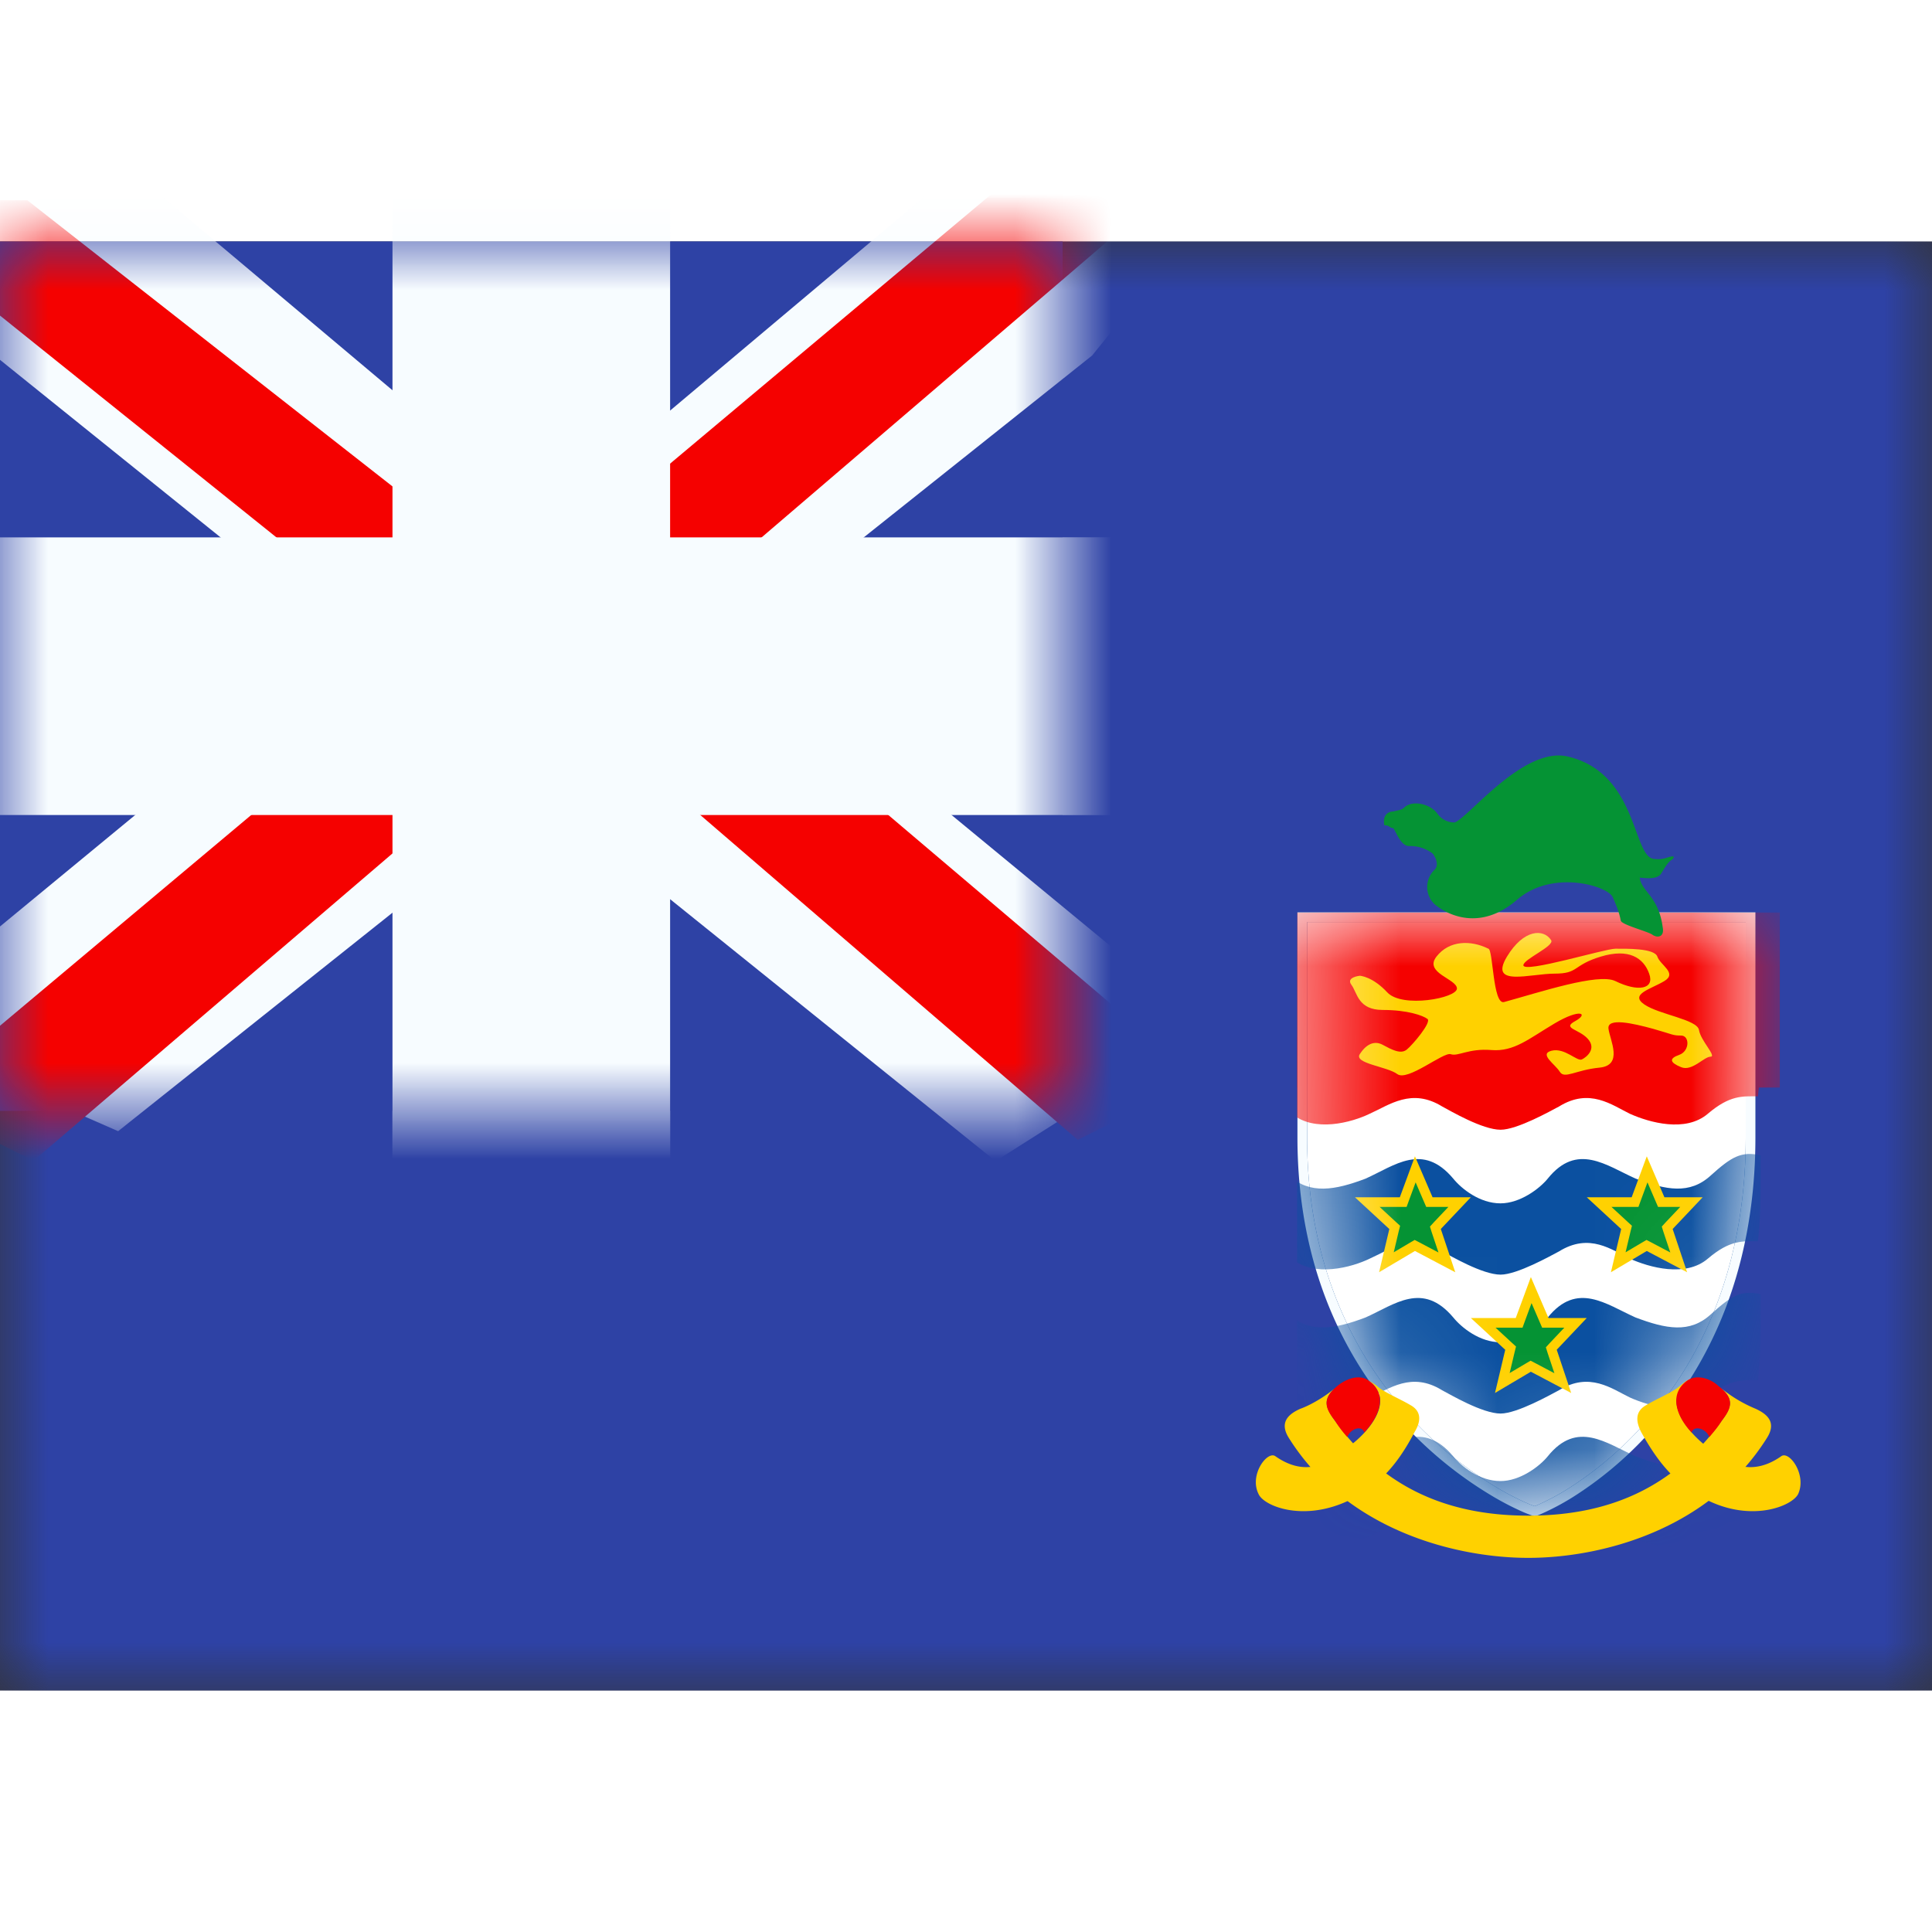 <svg fill="none" xmlns="http://www.w3.org/2000/svg" viewBox="0 0 20 15" height="1em" width="1em">
  <rect x="0" y="0" width="20" height="15" fill="#333333" stroke="none"/>
  <mask id="a" maskUnits="userSpaceOnUse" x="0" y="0" width="20" height="15">
    <path fill="#fff" d="M0 0h20v15H0z"/>
  </mask>
  <g mask="url(#a)">
    <path fill-rule="evenodd" clip-rule="evenodd" d="M0 0h20v15H0V0z" fill="#2E42A5"/>
  </g>
  <path fill="#2E42A5" d="M0 0h11v9H0z"/>
  <mask id="b" maskUnits="userSpaceOnUse" x="0" y="0" width="11" height="9">
    <path fill="#fff" d="M0 0h11v9H0z"/>
  </mask>
  <g mask="url(#b)">
    <path d="M-1.253 8.125L1.223 9.21l10.083-8.03 1.306-1.614-2.647-.363-4.113 3.46-3.31 2.332-3.795 3.129z" fill="#F7FCFF"/>
    <path d="M-.914 8.886l1.261.63L12.143-.583h-1.77L-.915 8.886z" fill="#F50100"/>
    <path d="M12.503 8.125L10.306 9.52-.056 1.18-1.362-.434l2.647-.363 4.113 3.46 3.31 2.332 3.795 3.129z" fill="#F7FCFF"/>
    <path d="M12.418 8.67l-1.261.63-5.023-4.323-1.489-.483-6.133-4.921H.283l6.13 4.804 1.628.58 4.377 3.714z" fill="#F50100"/>
    <mask id="c" maskUnits="userSpaceOnUse" x="-1" y="-1" width="13" height="11" fill="#000">
      <path fill="#fff" d="M-1-1h13v11H-1z"/>
      <path fill-rule="evenodd" clip-rule="evenodd" d="M6 0H5v4H0v1h5v4h1V5h5V4H6V0z"/>
    </mask>
    <path fill-rule="evenodd" clip-rule="evenodd" d="M6 0H5v4H0v1h5v4h1V5h5V4H6V0z" fill="#F50100"/>
    <path d="M5 0v-.938h-.938V0H5zm1 0h.938v-.938H6V0zM5 4v.938h.938V4H5zM0 4v-.938h-.938V4H0zm0 1h-.938v.938H0V5zm5 0h.938v-.938H5V5zm0 4h-.938v.938H5V9zm1 0v.938h.938V9H6zm0-4v-.938h-.938V5H6zm5 0v.938h.938V5H11zm0-1h.938v-.938H11V4zM6 4h-.938v.938H6V4zM5 .937h1V-.938H5V.938zM5.938 4V0H4.063v4h1.875zM0 4.938h5V3.063H0v1.874zM.938 5V4H-.938v1H.938zM5 4.062H0v1.875h5V4.063zM5.938 9V5H4.063v4h1.875zM6 8.062H5v1.876h1V8.062zM5.062 5v4h1.875V5H5.063zM11 4.062H6v1.875h5V4.063zM10.062 4v1h1.876V4h-1.876zM6 4.938h5V3.063H6v1.874zM5.062 0v4h1.875V0H5.063z" fill="#F7FCFF" mask="url(#c)"/>
  </g>
  <g clip-path="url(#d)">
    <path d="M13.481 9.272V6.995h4.641v2.277c0 1.465-.543 2.434-1.096 3.037a3.777 3.777 0 01-.771.647 2.564 2.564 0 01-.345.181.291.291 0 01-.025.007 1.223 1.223 0 01-.108-.042 2.896 2.896 0 01-.285-.147 4.05 4.05 0 01-.83-.647c-.595-.604-1.181-1.572-1.181-3.036z" fill="#fff"/>
    <path d="M13.481 9.272V6.995h4.641v2.277c0 1.465-.543 2.434-1.096 3.037a3.777 3.777 0 01-.771.647 2.564 2.564 0 01-.345.181.291.291 0 01-.025.007 1.223 1.223 0 01-.108-.042 2.896 2.896 0 01-.285-.147 4.05 4.05 0 01-.83-.647c-.595-.604-1.181-1.572-1.181-3.036z" stroke="#0B50A0" stroke-width=".1"/>
    <path d="M13.481 9.272V6.995h4.641v2.277c0 1.465-.543 2.434-1.096 3.037a3.777 3.777 0 01-.771.647 2.564 2.564 0 01-.345.181.291.291 0 01-.025.007 1.223 1.223 0 01-.108-.042 2.896 2.896 0 01-.285-.147 4.05 4.05 0 01-.83-.647c-.595-.604-1.181-1.572-1.181-3.036z" stroke="#F7FCFF" stroke-width=".1"/>
    <mask id="e" maskUnits="userSpaceOnUse" x="13" y="6" width="6" height="8">
      <path d="M13.481 9.272V6.995h4.641v2.277c0 1.465-.543 2.434-1.096 3.037a3.777 3.777 0 01-.771.647 2.564 2.564 0 01-.345.181.291.291 0 01-.025.007 1.223 1.223 0 01-.108-.042 2.896 2.896 0 01-.285-.147 4.05 4.05 0 01-.83-.647c-.595-.604-1.181-1.572-1.181-3.036z" fill="#fff"/>
      <path d="M13.481 9.272V6.995h4.641v2.277c0 1.465-.543 2.434-1.096 3.037a3.777 3.777 0 01-.771.647 2.564 2.564 0 01-.345.181.291.291 0 01-.025.007 1.223 1.223 0 01-.108-.042 2.896 2.896 0 01-.285-.147 4.05 4.05 0 01-.83-.647c-.595-.604-1.181-1.572-1.181-3.036z" stroke="#fff" stroke-width=".1"/>
    </mask>
    <g mask="url(#e)">
      <path fill="#F50100" d="M13.126 6.633h5.4v2.125h-5.4z"/>
      <path d="M15.534 9.195c.172 0 .518-.195.604-.24.317-.197.548-.016.735.075.201.09.576.196.806 0 .23-.196.36-.181.519-.181.028-.226.028-.452.028-.708V7.96c-.201-.045-.302.015-.518.21-.216.197-.46.151-.778.03-.302-.135-.604-.376-.907 0-.086.106-.288.257-.49.257-.215 0-.403-.15-.489-.256-.317-.377-.605-.136-.907 0-.317.12-.576.166-.792-.03-.202-.196-.303-.256-.519-.211v.18c0 .257.015.483.044.709.158 0 .273-.015.504.18.23.197.619.091.806 0 .202-.09.432-.27.749-.075.086.046.417.241.605.241z" fill="#F50100"/>
      <path fill-rule="evenodd" clip-rule="evenodd" d="M14.077 7.601s.13.006.284.172c.154.166.721.06.721-.04s-.344-.16-.212-.33c.133-.171.356-.172.536-.083.052 0 .046.585.164.553.373-.102.975-.303 1.152-.217.232.114.41.086.35-.077-.058-.163-.21-.265-.502-.176-.293.089-.224.176-.476.176-.253 0-.686.142-.494-.176.173-.286.379-.291.457-.171.04.061-.287.197-.287.26 0 .087.843-.171.952-.171.108 0 .405-.007.435.082.03.089.21.17.072.253-.137.083-.363.135-.207.242.155.106.549.155.566.265.017.11.187.276.119.276s-.191.156-.305.108c-.115-.047-.128-.089-.019-.127.11-.039.11-.2.019-.2-.09 0-.083-.012-.29-.07-.205-.056-.478-.119-.461 0 .016.12.155.377-.092.402-.248.024-.363.122-.412.043-.048-.079-.22-.184-.085-.218.136-.034.265.115.314.09.049-.024.154-.11.061-.213-.092-.103-.272-.107-.13-.184.14-.077.056-.135-.213.024-.27.16-.42.295-.656.276-.237-.019-.343.069-.42.043-.075-.026-.446.285-.553.206-.106-.079-.45-.109-.389-.206.062-.097.146-.147.238-.097.093.05.185.1.248.05.062-.05.26-.284.215-.318-.046-.035-.206-.093-.463-.093s-.263-.178-.324-.26c-.06-.08.087-.094.087-.094z" fill="#FFD100"/>
      <path d="M15.534 10.695c.172 0 .518-.195.604-.24.317-.197.548-.016.735.075.201.09.576.196.806 0 .23-.196.36-.181.519-.181.028-.226.028-.452.028-.708V9.46c-.201-.045-.302.015-.518.21-.216.197-.46.151-.778.03-.302-.135-.604-.376-.907 0-.086.106-.288.257-.49.257-.215 0-.403-.15-.489-.256-.317-.377-.605-.136-.907 0-.317.12-.576.166-.792-.03-.202-.196-.303-.256-.519-.211v.18c0 .257.015.483.044.709.158 0 .273-.015.504.18.23.197.619.091.806 0 .202-.09.432-.27.749-.075.086.046.417.241.605.241zm0 1.438c.172 0 .518-.196.604-.241.317-.196.548-.015.735.075.201.09.576.196.806 0 .23-.196.36-.18.519-.18.028-.227.028-.453.028-.709v-.18c-.201-.046-.302.014-.518.21-.216.196-.46.15-.778.03-.302-.135-.604-.376-.907 0-.086.106-.288.257-.49.257-.215 0-.403-.151-.489-.257-.317-.376-.605-.135-.907 0-.317.12-.576.166-.792-.03-.202-.196-.303-.256-.519-.21v.18c0 .256.015.482.044.708.158 0 .273-.015.504.181.23.196.619.09.806 0 .202-.09.432-.271.749-.075.086.045.417.241.605.241zm0 1.437c.172 0 .518-.195.604-.24.317-.197.548-.016.735.075.201.09.576.196.806 0 .23-.196.36-.181.519-.181.028-.226.028-.452.028-.708v-.181c-.201-.046-.302.015-.518.21-.216.197-.46.151-.778.03-.302-.135-.604-.376-.907 0-.086.106-.288.257-.49.257-.215 0-.403-.15-.489-.256-.317-.377-.605-.136-.907 0-.317.12-.576.166-.792-.03-.202-.196-.303-.256-.519-.211v.18c0 .257.015.483.044.709.158 0 .273-.015.504.18.23.197.619.091.806 0 .202-.09.432-.27.749-.075.086.046.417.241.605.241z" fill="#0B50A0"/>
      <path d="M15.871 11.656l-.025-.013-.024.014-.27.16.079-.333.007-.028-.022-.02-.262-.242h.372l.012-.033.113-.306.133.309.013.03h.313l-.231.244-.02.022.009.029.11.329-.307-.162zm-1.2-1.25l-.025-.013-.024.014-.27.16.079-.333.007-.028-.022-.02-.262-.242h.372l.012-.033.113-.306.133.309.013.03h.313l-.231.244-.02.022.009.029.11.329-.307-.162zm2.4 0l-.025-.013-.024.014-.27.16.079-.333.007-.028-.022-.02-.262-.242h.372l.012-.033.113-.306.133.309.013.03h.313l-.231.244-.02.022.009.029.11.329-.307-.162z" fill="#059334" stroke="#FFD100" stroke-width=".1"/>
    </g>
  </g>
  <path d="M13.029 12.967c.055.123.45.284.91.077.311-.146.514-.354.706-.722.056-.092.083-.207-.045-.277-.102-.061-.267-.13-.34-.192-.037-.03-.074-.053-.101-.076.018.015.036.03.055.053.183.185-.01.453-.212.615-.147.115-.413.4-.799.13-.082-.061-.275.192-.174.392zm5.585 0c-.064.123-.46.284-.91.077-.312-.146-.514-.354-.716-.722-.046-.092-.073-.207.055-.277.101-.061.267-.13.34-.192.037-.03.064-.053.101-.076a.364.364 0 00-.055.053c-.184.185.01.453.202.615.147.115.423.4.808.13.083-.061.267.192.175.392z" fill="#FFD100"/>
  <path d="M15.821 13.627c.735 0 1.865-.276 2.472-1.244.1-.161 0-.245-.12-.3a1.419 1.419 0 01-.367-.222c.147.123.12.207.018.346-.469.652-1.112.983-2.003.983-.89 0-1.534-.33-2.002-.983-.101-.139-.129-.223.009-.346-.074.07-.239.177-.368.223-.119.053-.22.138-.119.3.606.967 1.745 1.243 2.48 1.243z" fill="#FFD100"/>
  <path d="M14.122 12.33c-.019-.077-.138-.047-.175.046a1.182 1.182 0 01-.128-.17c-.11-.138-.129-.23.027-.36.074-.062.22-.13.322-.054.211.146.1.384-.046.537zm3.39 0c.018-.077.147-.047.183.046.046-.054.092-.108.129-.17.11-.138.129-.23-.037-.36-.064-.062-.211-.13-.321-.054-.202.146-.101.384.046.537z" fill="#F50100"/>
  <path d="M14.88 5.923c-.071-.102-.267-.148-.35-.057-.03.023-.072.023-.103.034-.051 0-.117.03-.097.143.056 0 .056.029.087.029.02-.012.074.197.177.186a.39.39 0 01.235.076c.031.034.072.125.02.171a.247.247 0 000 .354c.135.114.475.285.857-.046.371-.32.949-.137.99-.023.051.114.072.183.082.24.01.045.29.114.33.148.052.034.124.023.104-.08-.042-.32-.217-.365-.238-.513.104.011.176.011.217-.034.03-.046.072-.126.113-.149.031-.022.031-.045-.01-.034-.052.012-.082.034-.175.023-.22-.026-.166-.892-.892-1.06-.448-.104-1.008.61-1.161.68a.077.077 0 01-.01.003.213.213 0 01-.175-.09z" fill="#059334"/>
  <defs>
    <clipPath id="d">
      <path fill="#fff" transform="translate(13.426 6.945)" d="M0 0h5v7H0z"/>
    </clipPath>
  </defs>
</svg>
